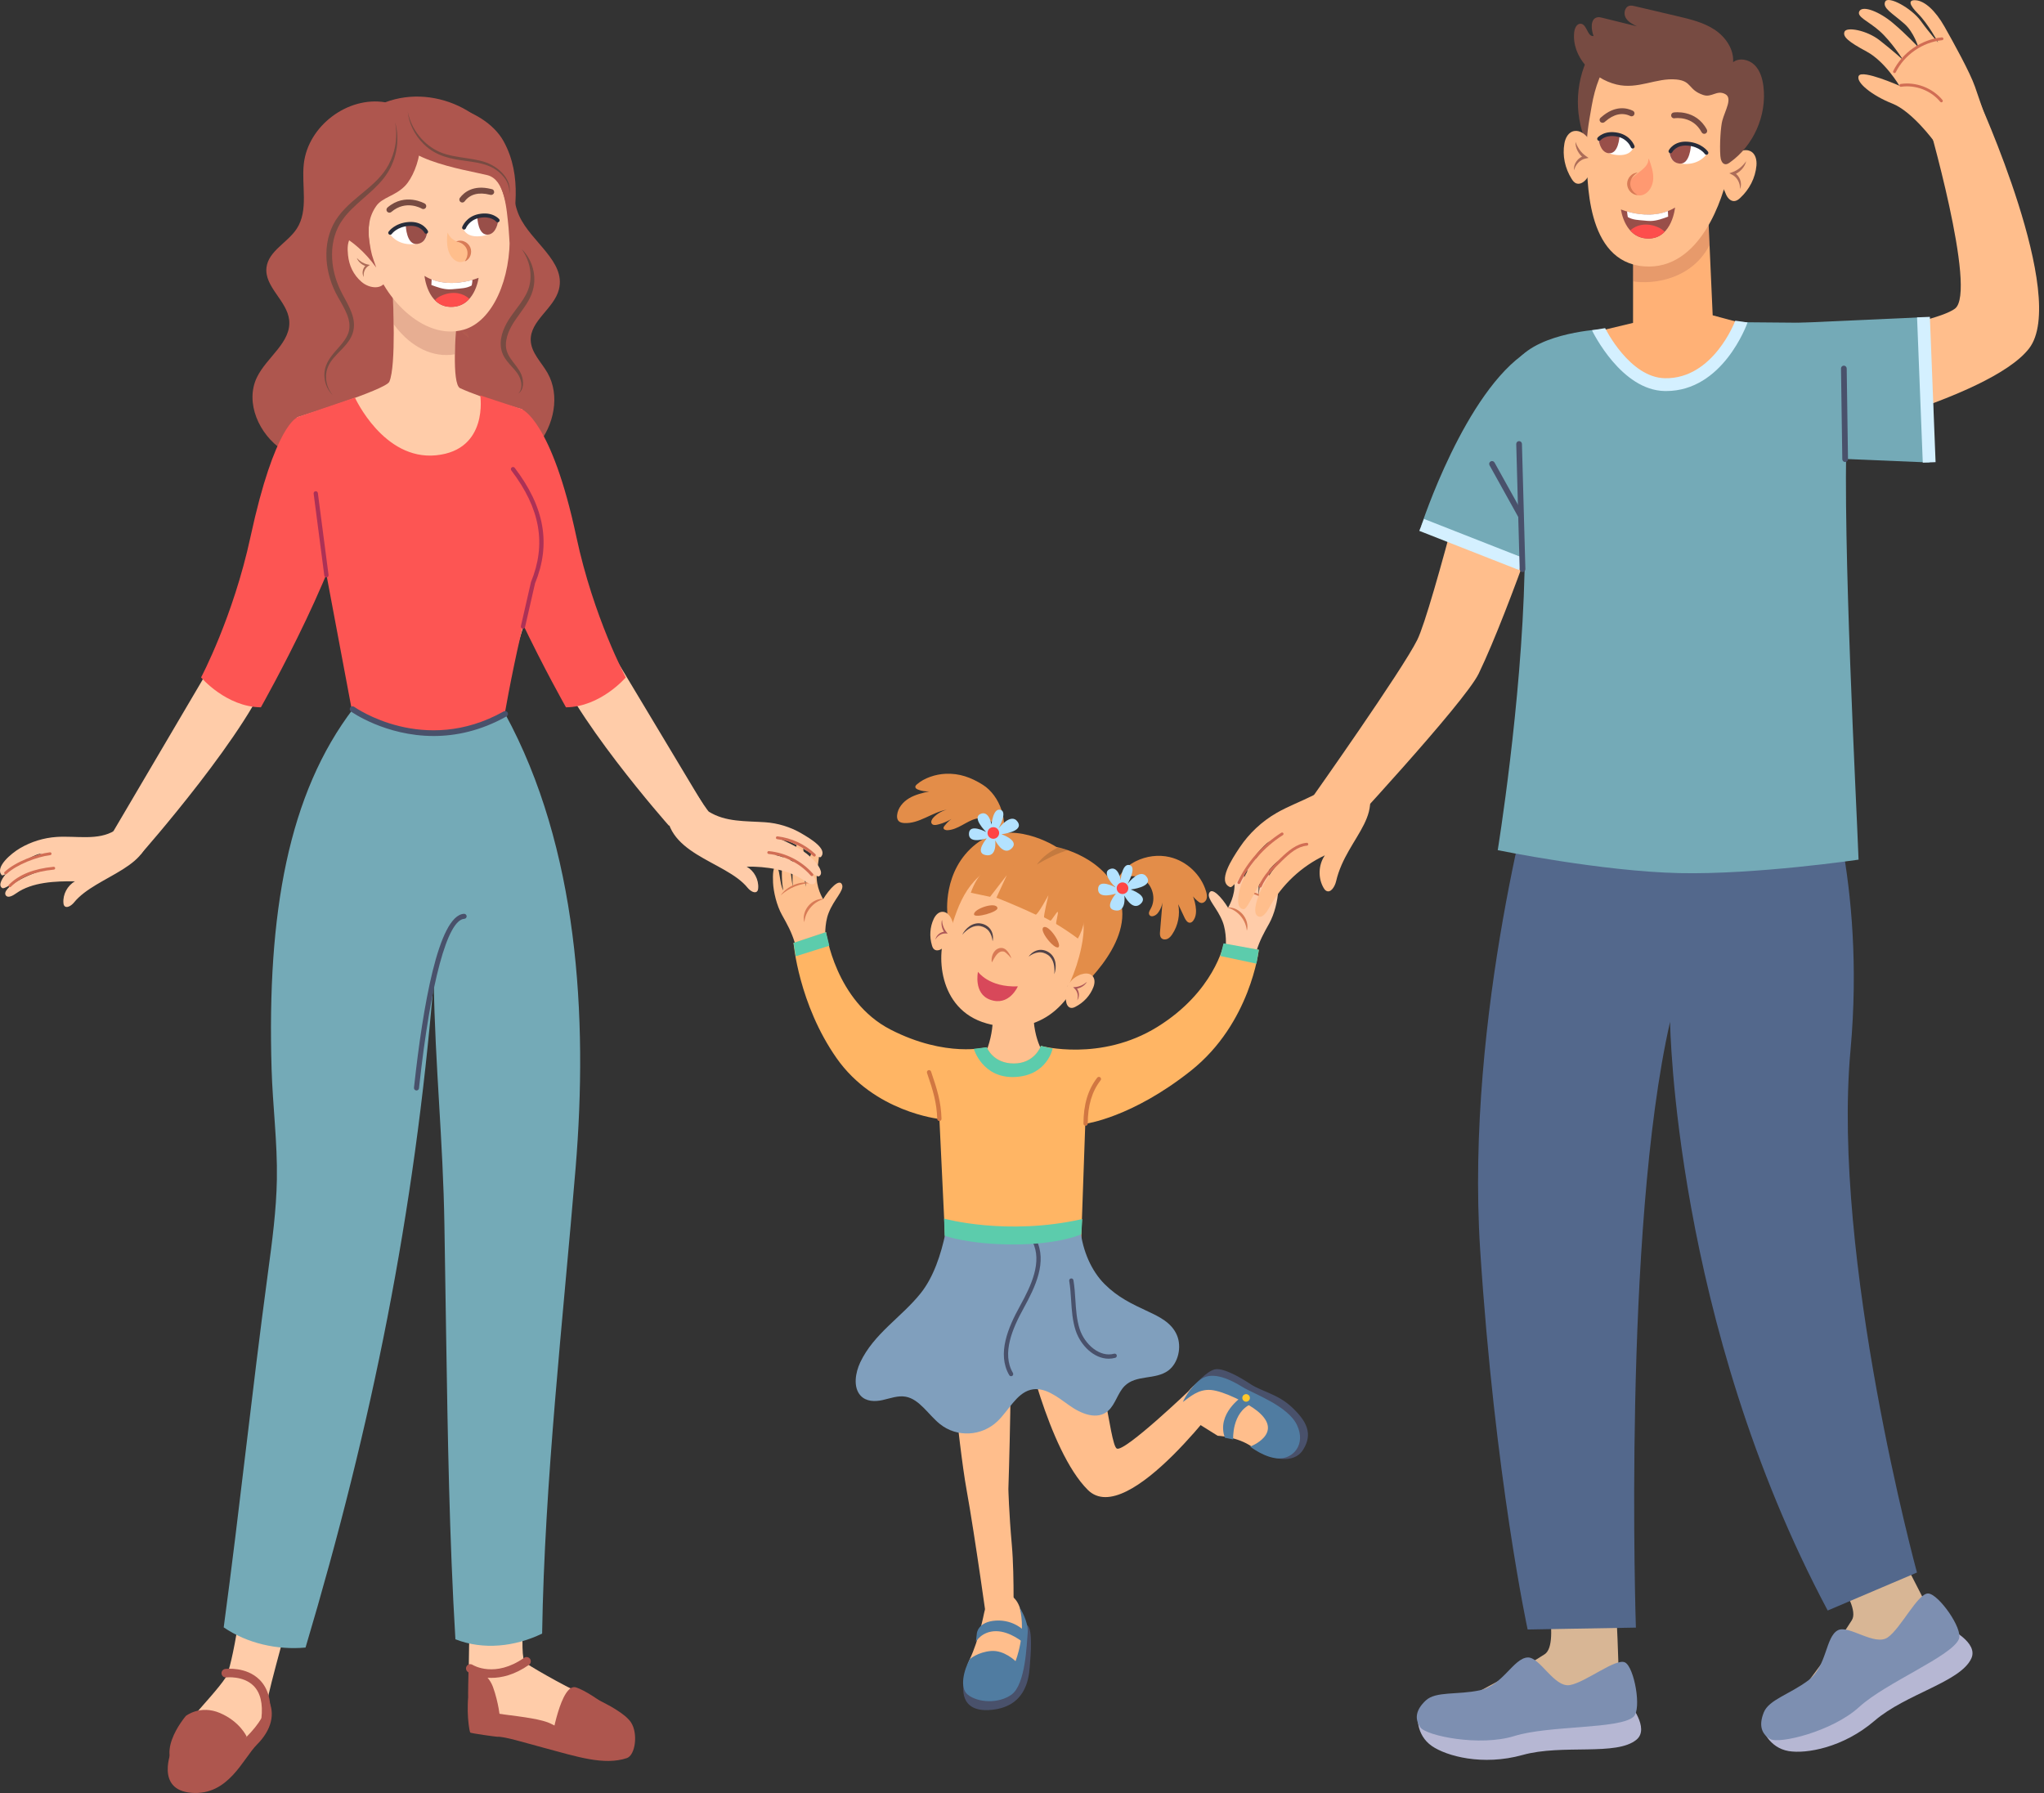 <svg width="399" height="350" viewBox="0 0 399 350" fill="none" xmlns="http://www.w3.org/2000/svg">
<rect x="0" y="0" width="399" height="350" fill="#333333" stroke="none"/>
<path d="M228.346 167.31C231.657 168.094 234.459 170.741 235.43 174.002C235.57 174.471 235.674 174.976 235.536 175.446C235.398 175.916 234.945 176.325 234.46 176.257C234.152 176.213 233.901 175.997 233.669 175.79C233.096 175.28 232.482 174.693 232.415 173.929C232.902 174.852 233.234 175.855 233.394 176.886C233.544 177.844 233.521 178.902 232.948 179.685C232.801 179.885 232.606 180.07 232.361 180.111C231.84 180.199 231.465 179.637 231.24 179.159C230.823 178.275 230.407 177.391 229.991 176.507C230.397 178.506 229.973 180.66 228.84 182.356C228.596 182.721 228.308 183.077 227.912 183.266C227.516 183.455 226.99 183.433 226.693 183.111C226.391 182.785 226.409 182.284 226.447 181.841C226.624 179.704 226.802 177.566 226.98 175.429C226.98 176.448 226.624 177.464 225.988 178.26C225.575 178.778 224.658 179.149 224.348 178.564C224.145 178.181 224.424 177.734 224.638 177.356C225.724 175.434 224.996 172.704 223.096 171.579C221.197 170.454 218.453 171.125 217.288 173C218.625 170.85 219.338 169.298 221.727 168.113C223.755 167.107 226.136 166.786 228.346 167.31Z" fill="#E38D49"/>
<path d="M191.83 153.183C189.527 151.743 187.285 150.928 184.571 151.049C182.64 151.135 180.418 151.845 178.967 153.123C178.817 153.254 178.665 153.422 178.676 153.621C178.689 153.873 178.949 154.031 179.183 154.125C179.886 154.408 180.653 154.53 181.409 154.477C180.045 154.788 178.657 155.11 177.456 155.826C176.255 156.542 175.25 157.732 175.119 159.125C175.082 159.517 175.128 159.948 175.39 160.243C175.66 160.546 176.095 160.637 176.499 160.662C179.425 160.844 181.93 158.552 184.818 158.048C183.835 158.309 182.928 158.844 182.223 159.577C181.901 159.911 181.616 160.445 181.905 160.809C182.14 161.103 182.591 161.069 182.958 160.985C184.276 160.683 185.527 160.092 186.598 159.267C185.732 159.766 184.966 160.436 184.356 161.228C184.268 161.343 184.179 161.471 184.181 161.616C184.186 161.947 184.617 162.074 184.948 162.061C185.955 162.018 186.899 161.573 187.784 161.09C188.669 160.606 189.543 160.07 190.519 159.817C191.496 159.565 192.62 159.641 193.392 160.289C194.142 160.918 195.966 163.571 195.308 164.345C197.11 160.525 195.173 155.274 191.83 153.183Z" fill="#E38D49"/>
<path d="M161.12 183.096C161.12 183.096 160.897 180.421 161.737 178.251C162.794 175.521 164.82 173.847 164.379 172.702C163.872 171.384 161.913 173.495 160.68 175.521C160.68 175.521 159.183 173.143 159.447 170.5C159.711 167.858 160.239 166.713 159.447 165.92C158.654 165.127 157.685 168.034 157.421 170.148C157.156 172.262 157.333 173.143 157.333 173.143C157.333 173.143 156.892 171.469 156.892 169.59C156.892 167.82 157.157 165.128 156.188 164.599C155.219 164.071 154.954 167.564 154.778 169.59C154.602 171.616 154.778 173.349 154.778 173.349C154.778 173.349 154.403 170.97 154.309 169.649C154.191 168.005 154.485 166.742 153.956 166.126C153.428 165.51 152.802 166.975 152.664 169.18C152.488 171.998 152.917 173.898 152.899 173.818C152.157 172.569 152.224 169.091 151.49 169.121C150.916 169.144 150.826 170.706 150.903 172.291C150.991 174.112 151.607 176.754 152.664 178.633C153.709 180.49 154.514 181.951 155.131 183.977C155.747 186.002 161.561 183.36 161.561 183.36L161.12 183.096Z" fill="#FEC08F"/>
<path d="M160.831 175.491C159.761 175.779 158.881 176.371 158.217 177.162C157.552 177.951 157.117 178.917 157.013 180.02C156.848 179.487 156.864 178.893 157.013 178.34C157.159 177.783 157.445 177.265 157.813 176.822C158.189 176.384 158.651 176.015 159.175 175.777C159.694 175.535 160.276 175.419 160.831 175.491Z" fill="#D87B56"/>
<path d="M158.457 172.361C157.326 172.404 156.236 172.615 155.213 173.025C154.187 173.428 153.249 174.022 152.396 174.765C153.044 173.83 154.017 173.123 155.083 172.697C156.152 172.277 157.344 172.125 158.457 172.361Z" fill="#D87B56"/>
<path d="M239.281 184.764C239.281 184.764 239.504 182.09 238.665 179.92C237.607 177.19 235.582 175.516 236.022 174.371C236.529 173.053 238.488 175.163 239.722 177.189C239.722 177.189 241.219 174.811 240.955 172.169C240.69 169.526 240.162 168.381 240.955 167.589C241.747 166.796 242.716 169.703 242.98 171.817C243.245 173.931 243.068 174.811 243.068 174.811C243.068 174.811 243.509 173.138 243.509 171.258C243.509 169.488 243.244 166.796 244.213 166.267C245.182 165.739 245.446 169.233 245.623 171.258C245.799 173.284 245.623 175.016 245.623 175.016C245.623 175.016 245.998 172.638 246.092 171.317C246.21 169.673 245.916 168.411 246.445 167.794C246.973 167.178 247.599 168.643 247.737 170.848C247.913 173.667 247.484 175.566 247.502 175.487C248.244 174.237 248.177 170.759 248.911 170.789C249.485 170.812 249.575 172.374 249.498 173.96C249.41 175.78 248.794 178.422 247.737 180.301C246.692 182.158 245.887 183.619 245.27 185.645C244.654 187.671 238.841 185.028 238.841 185.028L239.281 184.764Z" fill="#FFCCA9"/>
<path d="M239.571 177.16C240.125 177.087 240.708 177.204 241.227 177.445C241.751 177.683 242.213 178.052 242.588 178.489C242.957 178.933 243.242 179.451 243.388 180.008C243.538 180.56 243.554 181.154 243.389 181.688C243.285 180.584 242.85 179.619 242.185 178.829C241.52 178.04 240.641 177.448 239.571 177.16Z" fill="#D87B56"/>
<path d="M241.944 174.029C243.058 173.793 244.249 173.945 245.318 174.366C246.385 174.792 247.357 175.498 248.006 176.434C247.152 175.69 246.214 175.097 245.189 174.693C244.166 174.283 243.075 174.072 241.944 174.029Z" fill="#D87B56"/>
<path d="M33.508 341.628C33.508 341.628 30.172 349.413 37.401 349.969C44.63 350.525 47.41 343.297 50.191 340.516C52.971 337.736 53.845 334.466 52.296 331.652C50.746 328.838 43.517 331.062 43.517 331.062L33.508 341.628Z" fill="#AE564E"/>
<path d="M87.416 90.521C81.978 89.841 76.484 90.743 71.011 91.022C65.537 91.3 59.743 90.858 55.163 87.848C50.584 84.838 47.77 78.588 50.155 73.654C52.065 69.705 56.923 66.819 56.445 62.458C56.031 58.686 51.558 55.97 52.023 52.203C52.422 48.97 56.152 47.371 57.929 44.641C60.28 41.028 58.828 36.255 59.306 31.971C60.13 24.586 67.874 18.739 75.203 19.969C85.285 16.166 97.435 22.47 99.58 33.03C100.199 36.079 100.071 39.327 101.364 42.157C103.699 47.267 110.466 51.023 109.11 56.475C108.174 60.238 103.45 62.593 103.603 66.468C103.699 68.879 105.697 70.712 106.887 72.811C109.382 77.212 108.131 83.045 104.903 86.939C101.674 90.835 92.436 91.148 87.416 90.521Z" fill="#AE564E"/>
<path d="M347.695 67.479C349.363 67.479 377.168 63.587 381.616 60.25C386.065 56.914 376.054 22.671 376.054 22.671L386.065 19.1C386.065 19.1 403.859 58.026 396.074 68.035C388.289 78.045 351.588 86.386 351.588 86.386L347.695 67.479Z" fill="#FFBE8C"/>
<path d="M310.129 10.941C307.328 16.408 307.301 23.211 310.058 28.7C310.291 29.165 310.561 29.641 310.999 29.921C311.438 30.202 312.091 30.214 312.423 29.813C312.634 29.558 312.671 29.206 312.697 28.876C312.918 26.108 312.993 23.306 313.679 20.616C314.411 17.747 315.839 15.059 317.807 12.846L310.129 10.941Z" fill="#774B42"/>
<path d="M353.918 301.785C353.918 301.785 363.515 312.94 361.504 316.245C359.494 319.549 352.838 328.566 349.855 332.326C346.873 336.086 344.863 339.39 346.775 339.677C348.688 339.964 359.904 333.533 363.113 330.258C366.323 326.983 378.738 320.581 378.317 318.415C377.896 316.248 368.27 298.343 368.27 298.343L353.918 301.785Z" fill="#D8B695"/>
<path d="M344.096 337.511C344.096 337.511 345.29 341.173 349.164 341.821C352.562 342.389 359.779 341.176 365.932 335.895C372.084 330.614 382.684 328.357 384.813 323.738C386.256 320.609 380.466 317.864 380.466 317.864C380.466 317.864 350.14 338.553 344.096 337.511Z" fill="#B6B7D3"/>
<path d="M358.745 318.243C356.32 319.553 356.654 325.246 353.042 327.98C349.429 330.715 345.301 331.77 344.301 334.268C343.302 336.765 343.817 338.445 345.545 339.469C347.273 340.493 357.675 338.006 362.918 333.216C368.161 328.426 380.953 323.333 382.382 319.961C383.242 317.93 378.403 311.147 376.397 311.057C374.39 310.966 371.063 317.853 368.499 319.63C365.935 321.406 360.866 317.097 358.745 318.243Z" fill="#7D8FB1"/>
<path d="M300.799 306.595C300.799 306.595 304.762 320.766 301.54 322.907C298.319 325.048 288.468 330.393 284.173 332.534C279.878 334.675 276.656 336.816 278.267 337.886C279.878 338.956 292.763 337.886 297.057 336.28C301.353 334.675 315.311 334.139 315.847 331.998C316.384 329.857 315.256 309.561 315.256 309.561L300.799 306.595Z" fill="#D8B695"/>
<path d="M300.058 149.409C300.058 149.409 285.97 197.974 288.936 243.943C291.81 288.491 298.204 318.088 298.204 318.088L319.335 317.717C319.335 317.717 316.74 240.236 326.008 199.457C326.008 199.457 326.749 258.031 356.778 314.381L374.202 306.966C374.202 306.966 357.52 245.797 361.227 205.018C364.252 171.739 355.666 149.41 355.666 149.41L300.058 149.409Z" fill="#53688C"/>
<path d="M44.394 124.451L21.598 163.175L27.436 166.789C27.436 166.789 49.396 141.962 53.148 129.871C56.901 117.781 44.394 124.451 44.394 124.451Z" fill="#FFCCA9"/>
<path d="M289.768 78.094C289.768 78.094 279.582 119 276.658 124.907C273.734 130.814 256.188 155.622 256.188 155.622L261.062 163.892C261.062 163.892 285.899 137.205 288.657 131.478C294.814 118.688 304.227 90.328 304.227 90.328L289.768 78.094Z" fill="#FFBE8C"/>
<path d="M332.959 31.056L334.325 61.55L346.976 64.956C346.976 64.956 335.202 81.391 324.652 84.769C314.102 88.147 311.828 64.699 311.828 64.699L318.779 63.031L318.794 44.951L332.959 31.056Z" fill="#FFB176"/>
<g opacity="0.24">
<path d="M333.699 47.88L332.959 34.393L318.792 48.204L318.786 54.923C322.609 55.54 330.164 54.63 333.699 47.88Z" fill="#994F49"/>
</g>
<path d="M336.563 32.792C337.003 31.675 337.812 30.687 338.868 29.974C339.626 29.462 340.661 29.088 341.565 29.455C342.706 29.919 342.964 31.249 342.867 32.328C342.653 34.71 341.506 36.98 339.663 38.668C339.353 38.952 338.986 39.235 338.53 39.253C337.755 39.285 337.19 38.565 336.913 37.914C336.636 37.262 336.405 36.508 335.72 36.154L336.563 32.792Z" fill="#FFBE8C"/>
<path d="M340.863 31.459C340.729 32.061 340.407 32.625 339.975 33.087C339.545 33.553 338.996 33.915 338.393 34.139L338.429 33.617C339.013 33.931 339.455 34.461 339.677 35.058C339.903 35.651 339.92 36.327 339.672 36.881C339.684 36.279 339.535 35.723 339.272 35.243C339.005 34.767 338.625 34.362 338.161 34.124L337.576 33.823L338.197 33.601C338.727 33.412 339.219 33.119 339.667 32.76C340.114 32.396 340.509 31.961 340.863 31.459Z" fill="#AD6C58"/>
<path d="M326.667 7.044C339.069 8.426 340.09 20.88 339.267 25.055C338.758 27.639 338.146 29.459 337.287 33.897C336.469 38.131 332.058 52.891 320.888 51.993C309.465 51.075 309.842 34.825 309.743 29.944C309.672 26.453 310.024 24.551 310.716 20.63C311.967 13.54 315.586 5.809 326.667 7.044Z" fill="#FFBE8C"/>
<path d="M311.344 30.095C311.211 28.902 310.69 27.737 309.856 26.772C309.258 26.08 308.357 25.448 307.389 25.567C306.166 25.716 305.57 26.932 305.381 27.999C304.965 30.354 305.478 32.844 306.816 34.956C307.041 35.311 307.322 35.68 307.757 35.817C308.497 36.05 309.23 35.504 309.668 34.947C310.106 34.39 310.526 33.723 311.279 33.56L311.344 30.095Z" fill="#FFBE8C"/>
<path d="M307.542 27.685C307.752 28.261 308.02 28.784 308.356 29.252C308.695 29.716 309.094 30.128 309.556 30.448L310.097 30.825L309.453 30.962C308.943 31.071 308.471 31.363 308.088 31.752C307.709 32.147 307.42 32.645 307.273 33.228C307.179 32.628 307.372 31.981 307.746 31.468C308.115 30.949 308.681 30.554 309.327 30.403L309.225 30.917C308.701 30.542 308.266 30.05 307.973 29.487C307.678 28.929 307.514 28.3 307.542 27.685Z" fill="#AD6C58"/>
<path d="M321.767 30.966C321.977 33.308 317.717 34.119 317.898 36.464C317.997 37.747 319.645 38.493 320.832 37.996C322.019 37.498 322.668 36.151 322.719 34.864C322.77 33.578 322.336 32.328 321.909 31.115L321.767 30.966Z" fill="#FF9971"/>
<path d="M329.944 28.116C328.389 27.791 326.943 29.087 326.505 30.613L329.944 28.116Z" fill="white"/>
<path d="M326.344 22.882C326.469 23.035 326.67 23.119 326.88 23.085C327.023 23.062 330.43 22.559 332.174 25.826C332.322 26.106 332.669 26.21 332.948 26.062C333.227 25.913 333.333 25.566 333.184 25.287C331.048 21.283 326.737 21.948 326.694 21.955C326.382 22.007 326.171 22.301 326.223 22.613C326.24 22.716 326.283 22.807 326.344 22.882Z" fill="#774B42"/>
<path d="M318.795 22.62C318.885 22.565 318.96 22.485 319.009 22.383C319.147 22.099 319.029 21.756 318.744 21.618C317.6 21.063 315.277 20.49 312.569 22.878L312.498 22.94C312.233 23.113 312.172 23.457 312.345 23.722C312.517 23.987 312.894 24.041 313.152 23.879C313.179 23.861 313.24 23.813 313.327 23.737C314.989 22.268 316.689 21.894 318.244 22.648C318.427 22.737 318.634 22.72 318.795 22.62Z" fill="#774B42"/>
<path d="M325.967 29.959C325.967 29.959 325.78 31.86 328.777 32C331.775 32.141 333.06 30.193 333.06 30.193C333.06 30.193 331.897 28.306 329.468 28.241C327.038 28.176 325.967 29.959 325.967 29.959Z" fill="white"/>
<path d="M318.706 29.062C318.706 29.062 318.121 30.655 315.155 30.196C312.262 29.749 312.067 27.349 312.067 27.349C312.067 27.349 313.411 25.923 315.774 26.492C318.137 27.062 318.706 29.062 318.706 29.062Z" fill="white"/>
<path d="M325.919 29.755C325.919 29.755 325.984 31.689 327.813 31.93C329.903 32.207 330.08 28.38 330.08 28.38C330.08 28.38 327.745 27.72 325.919 29.755Z" fill="#994F49"/>
<path d="M312.065 27.278C312.065 27.278 312.331 29.623 313.9 29.895C315.977 30.255 316.134 26.597 316.134 26.597C316.134 26.597 313.829 25.586 312.065 27.278Z" fill="#994F49"/>
<path d="M326.039 29.905C326.193 29.925 326.351 29.849 326.427 29.703C326.46 29.642 327.228 28.249 329.427 28.427C331.773 28.616 332.747 29.988 332.787 30.047C332.907 30.22 333.144 30.264 333.317 30.146C333.491 30.027 333.536 29.792 333.419 29.618C333.371 29.547 332.213 27.888 329.489 27.666C326.763 27.445 325.79 29.274 325.75 29.352C325.654 29.54 325.728 29.77 325.915 29.866C325.955 29.887 325.997 29.899 326.039 29.905Z" fill="#272C3A"/>
<path d="M318.652 28.99C318.712 28.998 318.773 28.992 318.833 28.97C319.03 28.898 319.133 28.68 319.061 28.483C319.032 28.4 318.305 26.459 315.917 25.934C313.198 25.337 311.925 26.795 311.872 26.858C311.736 27.019 311.756 27.259 311.917 27.395C312.079 27.532 312.319 27.512 312.455 27.35C312.495 27.305 313.503 26.187 315.753 26.679C317.718 27.111 318.32 28.677 318.344 28.743C318.394 28.881 318.516 28.972 318.652 28.99Z" fill="#272C3A"/>
<path d="M324.896 75.821C336.156 74.43 339.076 62.892 339.076 62.892L355.202 63.031C355.202 63.031 360.763 75.821 360.485 83.606C359.685 106.017 362.329 155.205 362.801 167.809C362.801 167.809 342.765 170.762 327.808 170.434C312.644 170.102 292.364 165.955 292.364 165.955C292.364 165.955 297.012 137.494 297.603 111.548C298.003 93.973 291.685 75.894 296.257 70.26C300.677 64.813 312.604 64.286 312.604 64.286C312.604 64.286 320.935 76.31 324.896 75.821Z" fill="#74AAB7"/>
<path d="M97.705 144.098L69.837 144.743C69.045 120.158 57.954 81.474 57.954 81.474C57.954 81.474 75.309 76.094 76 74.518C77.382 71.366 76.684 57.867 76.684 57.867L89.058 63.809C89.058 63.809 88.094 74.991 89.822 75.779C94.416 77.875 101.916 79.878 101.916 79.878C104.217 87.868 108 95.413 109.469 103.565C109.677 104.722 109.877 105.908 109.636 107.06C109.328 108.534 108.335 109.797 107.462 111.068C101.634 119.556 98.698 134.123 97.705 144.098Z" fill="#FFCCA9"/>
<g opacity="0.49">
<mask id="mask0_956_2372" style="mask-type:luminance" maskUnits="userSpaceOnUse" x="78" y="62" width="14" height="10">
<path d="M91.724 71.627C91.724 71.627 84.12 72.847 78.937 67.714L78.523 62.274L91.498 65.928L91.724 71.627Z" fill="white"/>
</mask>
<g mask="url(#mask0_956_2372)">
<path d="M81.715 73.233L79.543 71.486L79.87 73.529L81.715 73.233Z" fill="#C77D4F"/>
</g>
<mask id="mask1_956_2372" style="mask-type:luminance" maskUnits="userSpaceOnUse" x="78" y="62" width="14" height="10">
<path d="M91.724 71.627C91.724 71.627 84.12 72.847 78.937 67.714L78.523 62.274L91.498 65.928L91.724 71.627Z" fill="white"/>
</mask>
<g mask="url(#mask1_956_2372)">
<path d="M85.554 61.146L91.497 65.924L90.6 60.336L85.554 61.146Z" fill="#DE8B58"/>
</g>
</g>
<g opacity="0.24">
<path d="M88 69.27C88.211 69.252 88.57 69.197 88.779 69.162C88.884 67.242 89.023 63.914 89.023 63.914L76.634 57.84C76.634 57.84 76.792 60.279 76.874 63.32C79.574 67.025 83.53 69.652 88 69.27Z" fill="#994F49"/>
</g>
<path d="M14.449 176.168C13.951 176.783 12.957 177.433 12.523 176.772C12.424 176.621 12.396 176.435 12.382 176.256C12.249 174.58 13.164 172.864 14.631 172.04C10.85 171.985 6.261 172.177 3.178 174.366C2.564 174.803 1.579 175.393 1.135 174.784C0.18 173.471 5.263 170.474 9.172 169.759C5.797 169.439 1.219 173.796 0.451 173.357C-0.553 172.784 0.651 171.111 1.44 170.265C3.261 168.313 5.351 167.916 8.178 166.583C5.234 166.99 0.848 171.409 0.328 170.822C-1.031 169.286 2.164 166.594 3.934 165.559C6.087 164.3 8.534 163.548 11.022 163.378C14.887 163.114 19.122 164.158 22.414 162.117C22.798 161.879 23.252 161.591 23.666 161.77C24.008 161.919 28.593 160.76 28.684 161.121C30.766 169.295 18.794 170.796 14.449 176.168Z" fill="#FFCCA9"/>
<path d="M115.991 121.581L137.254 157.018L130.583 161.187C130.583 161.187 110.988 139.091 107.236 127.001C103.484 114.91 115.991 121.581 115.991 121.581Z" fill="#FFCCA9"/>
<path d="M145.936 173.297C146.434 173.912 147.429 174.563 147.862 173.901C147.961 173.751 147.988 173.565 148.003 173.385C148.135 171.709 147.22 169.994 145.754 169.17C149.535 169.115 153.963 169.744 157.046 171.933C157.66 172.369 158.645 172.959 159.088 172.35C160.044 171.037 154.64 167.484 151.213 166.888C154.588 166.568 159.119 171.487 159.887 171.048C160.891 170.474 159.687 168.802 158.898 167.956C157.077 166.004 155.034 165.045 152.207 163.712C155.151 164.119 159.731 167.865 160.251 167.277C161.61 165.741 158.221 163.723 156.451 162.688C154.297 161.429 151.851 160.676 149.362 160.507C145.497 160.243 141.667 160.49 138.375 158.449C137.991 158.21 132.397 149.551 132.397 149.551C132.397 149.551 130.214 156.41 130.173 156.78C129.06 166.789 141.591 167.925 145.936 173.297Z" fill="#FFCCA9"/>
<path d="M71.564 46.732C71.477 45.465 69.475 45.211 68.625 46.154C67.774 47.098 67.801 48.52 67.932 49.784C68.145 51.86 68.981 53.629 70.552 55.003C72.123 56.376 74.74 56.615 75.389 54.631L71.564 46.732Z" fill="#FFCCA9"/>
<path d="M83.066 29.58C93.418 27.721 99.021 33.571 99.478 45.27C99.84 54.493 96.122 62.724 90.589 64.337C82.601 66.666 74.198 57.705 72.419 49.409C70.026 38.251 77.678 30.549 83.066 29.58Z" fill="#FFCCA9"/>
<path d="M82.918 40.734C82.745 40.832 82.526 40.837 82.343 40.73C82.216 40.656 79.207 38.95 76.39 41.378C76.149 41.586 75.786 41.559 75.579 41.318C75.371 41.078 75.398 40.715 75.639 40.507C79.092 37.531 82.888 39.716 82.926 39.739C83.199 39.9 83.29 40.253 83.129 40.527C83.076 40.616 83.002 40.686 82.918 40.734Z" fill="#774B42"/>
<path d="M90.198 39.53C90.093 39.522 89.989 39.485 89.898 39.417C89.643 39.227 89.591 38.866 89.782 38.612C90.547 37.59 92.357 36.007 95.873 36.892L95.966 36.914C96.282 36.946 96.495 37.225 96.462 37.541C96.431 37.857 96.119 38.08 95.815 38.053C95.782 38.05 95.706 38.035 95.592 38.007C93.433 37.462 91.742 37.911 90.702 39.301C90.58 39.465 90.387 39.545 90.198 39.53Z" fill="#774B42"/>
<path d="M73.44 52.228C72.584 49.785 72.511 49.724 72.114 47.204C71.715 44.673 71.974 42.316 73.444 40.218C74.645 38.503 77.056 38.315 79.028 36.326C81.831 33.498 84.485 23.631 77.952 23.331C74.582 23.177 70.622 24.66 68.224 27.276C65.826 29.893 64.952 34.272 65.783 37.722C66.421 40.373 65.687 43.869 67.032 46.24C68.481 46.946 71.186 49.051 73.44 52.228Z" fill="#AE564E"/>
<path d="M99.492 47.566C100.416 42.135 102.11 34.462 98.3 27.564C94.483 20.653 81.208 17.37 78.093 24.125C74.978 30.877 91.15 33.175 95.139 34.192C98.564 35.065 98.879 40.646 99.272 44.434L99.492 47.566Z" fill="#AE564E"/>
<path d="M79.6 21.809C80.289 25.301 82.705 28.282 85.806 29.659C88.903 31.027 93.317 30.686 95.996 32.21C98.158 33.376 99.992 35.592 99.387 37.951C99.553 36.78 99.168 35.612 98.46 34.713C94.601 29.692 87.773 33.172 82.659 28.078C80.862 26.269 79.817 24.048 79.6 21.809Z" fill="#774B42"/>
<path d="M69.647 50.355C69.946 50.677 70.268 50.947 70.62 51.163C70.972 51.374 71.35 51.535 71.743 51.619L72.205 51.716L71.818 51.986C71.512 52.199 71.281 52.523 71.138 52.886C70.997 53.252 70.945 53.66 71.011 54.086C70.782 53.716 70.73 53.235 70.833 52.793C70.933 52.349 71.196 51.931 71.58 51.651L71.656 52.019C71.206 51.917 70.782 51.713 70.433 51.424C70.083 51.138 69.8 50.768 69.647 50.355Z" fill="#AD6C58"/>
<path d="M87.361 45.418C87.361 45.418 86.831 48.437 88.13 50.131C89.429 51.826 90.878 51.06 91.311 50.421C91.744 49.782 91.741 48.325 90.368 47.686C88.685 46.904 88.126 46.868 87.361 45.418Z" fill="#FFBE8C"/>
<path d="M260.815 172.025C260.577 173.054 259.763 174.417 258.855 173.876C258.649 173.753 258.507 173.546 258.385 173.339C257.246 171.403 257.343 168.81 258.622 166.964C254.05 169.106 250.189 172.734 247.766 177.163C247.283 178.046 246.446 179.33 245.557 178.857C243.644 177.839 247.311 170.102 250.734 167.413C246.495 169.001 243.928 177.554 242.75 177.476C241.21 177.374 241.678 174.662 242.131 173.186C243.177 169.778 245.307 167.399 247.923 164.148C244.626 166.356 241.077 173.563 240.11 173.161C237.581 172.111 240.471 167.707 241.991 165.431C243.841 162.661 246.339 160.327 249.227 158.67C253.714 156.095 259.408 154.874 262.168 150.5C262.49 149.989 262.867 149.379 263.469 149.353C263.966 149.331 264.37 149.73 264.692 150.11C271.968 158.709 262.894 163.037 260.815 172.025Z" fill="#FFBE8C"/>
<path d="M193.592 195.971C193.592 195.971 194.568 200.153 192.454 205.437C192.454 205.437 192.8 209.182 197.556 209.182C202.312 209.182 203.993 205.993 203.993 205.993C203.993 205.993 201.255 202.84 201.784 195.706L193.592 195.971Z" fill="#FEC08F"/>
<path d="M192.623 204.426C192.623 204.426 193.945 207.596 197.908 207.596C201.871 207.596 203.193 204.161 203.193 204.161C203.193 204.161 214.819 207.332 225.916 200.462C237.014 193.592 238.863 184.345 238.863 184.345L245.733 185.402C245.733 185.402 244.125 199.738 232.499 208.986C220.873 218.233 211.852 219.369 211.852 219.369L211.018 243.133C211.018 243.133 200.908 246.077 197.677 246.052C194.289 246.025 184.544 242.925 184.544 242.925L183.376 218.43C183.376 218.43 170.693 217.109 163.295 206.54C155.897 195.971 154.901 184.06 154.901 184.06L161.243 181.946C161.243 181.946 163.03 195.443 173.864 200.992C184.697 206.539 192.623 204.426 192.623 204.426Z" fill="#FFB564"/>
<path d="M192.624 204.426C192.624 204.426 193.768 207.597 197.908 207.597C202.048 207.597 203.193 204.162 203.193 204.162L205.483 204.69C205.483 204.69 204.426 209.975 198.084 210.239C191.743 210.503 190.091 204.742 190.091 204.742L192.624 204.426Z" fill="#5CCCAC"/>
<path d="M238.841 184.147L245.733 185.402L245.27 188.111L238.224 186.614L238.841 184.147Z" fill="#5CCCAC"/>
<path d="M154.901 184.059L161.243 181.945L161.886 184.609L155.335 186.669L154.901 184.059Z" fill="#5CCCAC"/>
<path d="M184.941 178.455C184.941 178.455 183.893 169.965 190.51 164.753C197.219 159.468 206.203 165.325 206.203 165.325C206.203 165.325 216.373 167.19 218.761 175.961C221.15 184.733 209.717 194.026 209.717 194.026L184.941 178.455Z" fill="#E38D49"/>
<path d="M216.781 169.604C214.698 170.269 217.714 173.194 217.714 173.194C217.714 173.194 214.371 171.391 214.354 173.578C214.339 175.652 217.839 174.431 217.839 174.431C217.839 174.431 215.432 177.202 217.538 177.688C219.952 178.245 219.485 174.817 219.485 174.817C219.485 174.817 221 177.938 222.646 176.45C224.386 174.877 220.707 173.634 220.707 173.634C220.707 173.634 225.158 173.151 223.878 171.228C222.577 169.276 220.118 172.521 220.118 172.521C220.118 172.521 221.991 169.276 220.515 168.869C219.038 168.461 218.768 171.754 218.768 171.754C218.768 171.754 218.322 169.113 216.781 169.604Z" fill="#B3E2FF"/>
<path d="M217.988 173.304C218.033 172.679 218.576 172.208 219.201 172.253C219.826 172.299 220.296 172.842 220.251 173.467C220.206 174.092 219.663 174.562 219.038 174.517C218.413 174.472 217.943 173.929 217.988 173.304Z" fill="#FF4545"/>
<path d="M205.846 169.931C194.795 164.665 189.99 170.803 188.625 173.325C187.55 175.312 186.338 178.688 184.773 181.763C182.762 185.715 182.889 197.059 192.596 199.777C201.063 202.148 207.324 198.073 210.595 190.895C213.233 185.109 216.598 175.053 205.846 169.931Z" fill="#FEC08F"/>
<path d="M197.428 187.092C197.106 186.693 196.757 186.331 196.385 186.016C196.293 185.939 196.196 185.864 196.107 185.812C196.029 185.772 195.917 185.74 195.823 185.729C195.629 185.708 195.448 185.722 195.278 185.795C194.933 185.922 194.634 186.228 194.368 186.598C194.095 186.969 193.885 187.413 193.606 187.875C193.51 187.344 193.573 186.798 193.789 186.281C194.004 185.775 194.423 185.26 195.063 185.088C195.375 185.011 195.723 185.025 196.008 185.164C196.157 185.227 196.272 185.314 196.4 185.419C196.513 185.52 196.599 185.621 196.684 185.725C197.011 186.141 197.275 186.597 197.428 187.092Z" fill="#D87B56"/>
<path d="M190.138 178.507C189.974 177.429 194.468 175.895 194.706 177.25C194.845 178.044 190.261 179.305 190.138 178.507Z" fill="#D17742"/>
<path d="M203.707 181.008C202.728 181.597 205.786 185.361 206.589 184.911C207.391 184.46 204.739 180.388 203.707 181.008Z" fill="#D17742"/>
<path d="M194.625 168.123C192.856 169.053 190.796 170.579 189.51 174.269L193.274 175.062L196.533 170.84L194.506 175.236C194.506 175.236 198.118 176.619 202.16 178.535C202.52 178.706 204.657 174.753 204.657 174.753C204.657 174.753 203.627 178.977 203.83 179.079C204.233 179.28 204.636 179.493 205.037 179.715C205.232 179.823 206.283 177.906 206.477 178.018C206.67 178.129 206.006 180.268 206.197 180.382C207.757 181.315 209.226 182.329 210.399 183.205C210.399 183.205 213.044 179.072 210.87 174.925C208.696 170.778 199.59 165.511 194.625 168.123Z" fill="#E38D49"/>
<path d="M188.865 173.69C187.134 176.283 186.221 179.322 185.33 182.31C184.483 178.781 185.839 175.09 187.647 171.944C188.563 170.35 189.62 168.804 191.033 167.629C193.056 165.946 195.721 165.128 198.353 165.107C200.985 165.086 203.586 165.822 205.958 166.963C205.448 168.257 204.939 169.552 204.429 170.847C204.692 170.179 196.762 168.661 195.792 168.758C192.956 169.044 190.371 171.433 188.865 173.69Z" fill="#E38D49"/>
<path d="M204.372 170.666C208.248 172.137 211.128 175.943 211.491 180.073C211.636 181.721 211.411 183.381 211.068 185C210.57 187.352 209.821 189.652 208.839 191.847C211.389 190.426 213.015 187.75 213.977 184.994C215.291 181.231 215.537 176.955 213.884 173.328C212.232 169.701 209.489 167.901 205.763 167.039L204.372 170.666Z" fill="#E38D49"/>
<path d="M200.804 186.736C201.215 186.128 201.861 185.637 202.636 185.468C203.416 185.299 204.257 185.531 204.88 186.004C205.534 186.469 205.926 187.234 206.033 187.982C206.146 188.737 206.05 189.495 205.804 190.184C205.876 189.459 205.843 188.73 205.665 188.06C205.491 187.388 205.122 186.797 204.579 186.419C204.03 186.041 203.37 185.83 202.708 185.909C202.045 185.983 201.385 186.291 200.804 186.736Z" fill="#514247"/>
<path d="M193.765 183.744C193.69 183.017 193.461 182.324 193.06 181.791C192.663 181.256 192.056 180.92 191.405 180.781C190.757 180.645 190.074 180.782 189.466 181.117C188.856 181.449 188.304 181.924 187.825 182.474C188.158 181.823 188.643 181.232 189.269 180.797C189.888 180.361 190.713 180.121 191.5 180.277C192.271 180.405 193.017 180.858 193.43 181.541C193.84 182.221 193.926 183.027 193.765 183.744Z" fill="#514247"/>
<path d="M208.416 192.642C208.443 192.589 208.467 192.535 208.493 192.481C208.456 192.461 208.427 192.432 208.421 192.39C208.427 192.441 208.441 192.588 208.416 192.642Z" fill="#514247"/>
<path d="M208.419 192.389C208.419 192.39 208.42 192.391 208.42 192.392C208.418 192.371 208.417 192.364 208.419 192.389Z" fill="#514247"/>
<path d="M208.87 191.744C209.405 191.037 210.177 190.494 211.07 190.197C211.711 189.984 212.522 189.923 213.092 190.363C213.811 190.92 213.731 191.917 213.447 192.666C212.822 194.318 211.555 195.705 209.909 196.541C209.632 196.681 209.314 196.81 208.986 196.732C208.429 196.6 208.169 195.976 208.102 195.458C208.034 194.939 208.02 194.356 207.603 193.968L208.87 191.744Z" fill="#FEC08F"/>
<path d="M212.193 191.65C211.736 192.435 210.838 192.96 209.901 193.033L210.01 192.726C210.713 193.39 210.819 194.556 210.27 195.271C210.548 194.439 210.336 193.531 209.765 192.984L209.477 192.709L209.874 192.678C210.715 192.611 211.519 192.241 212.193 191.65Z" fill="#AD5858"/>
<path d="M186.114 182.01C186.256 181.135 186.115 180.202 185.714 179.35C185.425 178.739 184.909 178.111 184.197 178.003C183.298 177.867 182.632 178.614 182.286 179.336C181.522 180.929 181.394 182.804 181.928 184.571C182.017 184.869 182.144 185.187 182.427 185.371C182.907 185.683 183.537 185.439 183.959 185.13C184.381 184.821 184.812 184.43 185.38 184.463L186.114 182.01Z" fill="#FEC08F"/>
<path d="M183.887 179.541C183.925 180.437 184.212 181.274 184.745 181.928L184.997 182.237L184.598 182.219C183.809 182.184 183.005 182.658 182.596 183.433C182.734 182.542 183.651 181.814 184.616 181.863L184.469 182.154C183.875 181.426 183.635 180.414 183.887 179.541Z" fill="#AD5858"/>
<g opacity="0.14">
<path d="M206.566 165.404C205.01 166.21 203.589 167.154 202.41 168.744C204.343 167.653 206.344 166.544 208.466 165.966C207.624 165.671 206.952 165.495 206.566 165.404Z" fill="black"/>
</g>
<path d="M191.566 158.817C189.483 159.482 192.498 162.407 192.498 162.407C192.498 162.407 189.155 160.605 189.139 162.792C189.124 164.865 192.624 163.645 192.624 163.645C192.624 163.645 190.216 166.416 192.323 166.902C194.736 167.459 194.269 164.031 194.269 164.031C194.269 164.031 195.785 167.151 197.431 165.663C199.171 164.091 195.492 162.847 195.492 162.847C195.492 162.847 199.943 162.365 198.662 160.442C197.362 158.489 194.903 161.734 194.903 161.734C194.903 161.734 196.776 158.49 195.299 158.082C193.823 157.675 193.553 160.968 193.553 160.968C193.553 160.968 193.108 158.326 191.566 158.817Z" fill="#B3E2FF"/>
<path d="M192.772 162.517C192.817 161.892 193.36 161.422 193.985 161.467C194.611 161.512 195.081 162.055 195.036 162.68C194.991 163.305 194.448 163.775 193.822 163.731C193.198 163.685 192.727 163.142 192.772 162.517Z" fill="#FF4545"/>
<path d="M190.905 189.702C190.905 189.702 193.048 192.777 198.689 192.544C198.689 192.544 196.999 196.503 193.274 195.148C189.991 193.955 190.905 189.702 190.905 189.702Z" fill="#D8485A"/>
<path d="M69.282 77.607C69.282 77.607 74.866 89.915 85.144 88.874C95.421 87.832 93.75 77.19 93.75 77.19L101.916 79.878C101.916 79.878 106.84 87.832 109.125 94.084C111.408 100.335 111.045 101.907 105.957 110.556C102.031 117.229 97.705 144.098 97.705 144.098L69.837 144.743L57.954 81.474L69.282 77.607Z" fill="#FD5553"/>
<path d="M58.021 81.5C58.021 81.5 53.642 82.821 48.902 104.779C45.514 120.472 39.251 132.236 39.251 132.236C39.251 132.236 44.153 138 50.925 138.072C50.925 138.072 68.517 107.021 68.788 94.427C69.058 81.834 58.021 81.5 58.021 81.5Z" fill="#FD5553"/>
<path d="M101.882 79.901C101.882 79.901 107.652 81.987 112.506 104.779C115.85 120.481 122.157 132.235 122.157 132.235C122.157 132.235 117.255 138 110.483 138.072C110.483 138.072 92.89 107.021 92.62 94.427C92.35 81.834 101.882 79.901 101.882 79.901Z" fill="#FD5553"/>
<path d="M298.203 68.591C285.97 76.376 277.452 102.6 277.452 102.6L301.218 110.105C301.218 110.105 304.971 92.593 303.72 83.837C302.47 75.081 298.203 68.591 298.203 68.591Z" fill="#74AAB7"/>
<path d="M325.224 76.334C325.137 76.334 325.051 76.333 324.963 76.332C316.514 76.184 310.983 64.94 310.761 64.47L313.333 64.053C313.38 64.154 318.112 73.71 325.007 73.831C334.44 74.008 338.693 62.716 338.735 62.602L341.137 62.941C340.944 63.47 336.274 76.334 325.224 76.334Z" fill="#D4F0FF"/>
<path d="M277.967 101.297L277.052 103.625L296.516 111.272L297.431 108.944L277.967 101.297Z" fill="#D4F0FF"/>
<path d="M276.758 334.788C276.758 334.788 276.289 338.611 279.522 340.84C282.359 342.795 289.41 344.756 297.22 342.58C305.031 340.405 315.588 342.854 319.475 339.573C322.108 337.351 318.027 332.41 318.027 332.41C318.027 332.41 281.791 338.294 276.758 334.788Z" fill="#B6B7D3"/>
<path d="M298.194 323.547C295.443 323.705 293.333 329.003 288.901 329.948C284.47 330.893 280.284 330.1 278.32 331.938C276.355 333.777 276.11 335.516 277.241 337.176C278.372 338.836 288.847 340.993 295.627 338.877C302.406 336.761 316.151 337.571 318.874 335.122C320.514 333.648 319.007 325.453 317.228 324.521C315.449 323.588 309.516 328.416 306.441 328.938C303.365 329.46 300.601 323.408 298.194 323.547Z" fill="#7D8FB1"/>
<path d="M315.53 16.49C310.884 15.353 306.761 11.014 307.296 6.26C307.382 5.494 307.821 4.558 308.588 4.634C309.813 4.756 309.863 7.237 311.077 7.03C310.561 5.69 310.426 3.61 311.843 3.374C312.168 3.32 312.498 3.4 312.818 3.479C315.059 4.033 317.3 4.587 319.541 5.141C318.696 4.732 317.799 4.277 317.342 3.457C316.885 2.637 317.153 1.358 318.064 1.132C318.417 1.045 318.788 1.128 319.141 1.211C321.933 1.868 324.725 2.524 327.517 3.18C330.005 3.766 332.551 4.375 334.684 5.782C336.818 7.19 338.489 9.583 338.312 12.133C339.539 11.21 341.407 11.611 342.499 12.69C343.591 13.768 344.044 15.338 344.232 16.861C344.93 22.508 342.305 28.444 337.658 31.727C337.416 31.898 337.148 32.069 336.852 32.062C336.149 32.048 335.876 31.151 335.824 30.45C335.654 28.181 335.897 24.671 336.203 23.549C336.759 21.51 338.266 19.146 336.759 18.359C335.116 17.501 334.164 19.1 332.495 18.544C329.475 17.538 330.335 15.806 327.205 15.514C323.285 15.149 319.755 17.525 315.53 16.49Z" fill="#774B42"/>
<path d="M297.206 111.667C296.906 111.667 296.658 111.429 296.651 111.127L295.979 86.68C295.971 86.373 296.213 86.117 296.52 86.109C296.827 86.1 297.083 86.342 297.091 86.649L297.762 111.096C297.77 111.403 297.528 111.659 297.221 111.667C297.216 111.667 297.211 111.667 297.206 111.667Z" fill="#49516B"/>
<path d="M296.814 101.123C296.618 101.123 296.429 101.019 296.327 100.837L290.766 90.827C290.617 90.559 290.714 90.22 290.982 90.071C291.251 89.922 291.589 90.019 291.739 90.287L297.299 100.296C297.448 100.565 297.352 100.903 297.083 101.053C296.998 101.1 296.905 101.123 296.814 101.123Z" fill="#49516B"/>
<path d="M344.636 63.309L375.499 61.918C375.499 61.918 378.836 80.269 376.611 90.279L349.919 89.166L344.636 63.309Z" fill="#74AAB7"/>
<path d="M376.722 61.853L374.223 61.951L375.336 90.311L377.835 90.213L376.722 61.853Z" fill="#D4F0FF"/>
<path d="M360.183 90.188C359.879 90.188 359.631 89.945 359.627 89.64L359.373 71.935C359.369 71.628 359.614 71.376 359.921 71.372C360.221 71.374 360.481 71.613 360.486 71.92L360.739 89.624C360.743 89.932 360.498 90.184 360.191 90.188C360.188 90.188 360.185 90.188 360.183 90.188Z" fill="#49516B"/>
<path d="M377.537 27.583C377.537 27.583 373.275 21.742 369.382 20.213C365.49 18.683 362.153 16.042 362.849 14.791C363.544 13.539 370.773 16.737 370.773 16.737C370.773 16.737 367.993 12.01 364.378 10.064C360.763 8.118 359.651 7.145 360.068 6.172C360.485 5.198 364.378 5.893 366.88 7.84C369.382 9.786 371.483 11.689 371.483 11.689C371.483 11.689 369.243 8.118 366.88 6.033C364.681 4.092 362.292 3.252 362.987 2.14C363.683 1.028 366.88 2.279 369.521 4.504C372.162 6.728 374.479 9.233 374.479 9.233C374.479 9.233 373.625 6.301 371.746 4.643C369.382 2.557 367.436 1.584 367.992 0.333C368.548 -0.918 373.136 1.584 374.943 4.086C376.75 6.589 378.347 8.308 378.347 8.308C378.347 8.308 376.379 4.642 374.433 2.696C372.742 1.005 372.348 -0.084 374.016 0.055C375.684 0.194 377.769 2.001 379.577 5.198C381.384 8.396 384.535 14.096 385.508 16.876C386.481 19.656 388.567 25.773 388.567 25.773L377.537 27.583Z" fill="#FFBE8C"/>
<path d="M378.969 19.977C378.889 19.977 378.809 19.943 378.754 19.876C376.931 17.665 373.925 16.513 371.089 16.942C370.942 16.965 370.795 16.861 370.772 16.709C370.749 16.557 370.853 16.415 371.005 16.393C374.032 15.933 377.239 17.164 379.184 19.523C379.281 19.642 379.264 19.817 379.146 19.914C379.094 19.956 379.031 19.977 378.969 19.977Z" fill="#D16D54"/>
<path d="M369.815 14.264C369.773 14.264 369.731 14.255 369.691 14.236C369.554 14.168 369.498 14.001 369.566 13.863C371.343 10.266 375.072 7.688 379.065 7.294C379.217 7.283 379.354 7.39 379.369 7.543C379.384 7.696 379.272 7.832 379.119 7.847C375.313 8.223 371.759 10.681 370.064 14.11C370.016 14.208 369.917 14.264 369.815 14.264Z" fill="#D16D54"/>
<path d="M316.415 40.882C316.415 40.882 322.338 43.393 326.981 40.509C326.981 40.509 326.42 46.369 322.018 46.556C317.136 46.762 316.415 40.882 316.415 40.882Z" fill="#994F49"/>
<path d="M317.615 41.286C317.642 41.652 317.685 42.017 317.76 42.374C318.761 42.953 319.857 42.944 320.971 43.057C321.381 43.099 321.792 43.141 322.203 43.135C323.376 43.115 324.515 42.701 325.632 42.288C325.615 41.938 325.611 41.564 325.583 41.197C322.555 42.389 319.314 41.777 317.615 41.286Z" fill="white"/>
<path d="M324.95 45.25C324.648 44.899 324.242 44.637 323.821 44.435C322.768 43.93 321.564 43.703 320.413 43.907C319.6 44.051 318.823 44.427 318.218 44.983C319.057 45.921 320.27 46.63 322.018 46.556C323.29 46.502 324.24 45.973 324.95 45.25Z" fill="#FD4E4C"/>
<path d="M93.426 54.228C93.426 54.228 87.503 56.74 82.861 53.856C82.861 53.856 83.421 59.716 87.824 59.902C92.705 60.108 93.426 54.228 93.426 54.228Z" fill="#994F49"/>
<path d="M92.227 54.632C92.199 54.999 92.157 55.363 92.082 55.721C91.081 56.299 89.984 56.29 88.871 56.404C88.46 56.446 88.05 56.487 87.638 56.481C86.466 56.461 85.327 56.047 84.21 55.634C84.226 55.284 84.23 54.91 84.259 54.543C87.287 55.736 90.527 55.124 92.227 54.632Z" fill="white"/>
<path d="M84.892 58.596C85.194 58.244 85.6 57.983 86.021 57.781C87.074 57.276 88.278 57.049 89.428 57.253C90.241 57.397 91.018 57.773 91.623 58.329C90.784 59.267 89.572 59.975 87.823 59.901C86.551 59.848 85.601 59.319 84.892 58.596Z" fill="#FD4E4C"/>
<path d="M63.17 112.058C66 106.208 66.74 99.374 65.229 93.054L63.17 112.058Z" fill="#FD5553"/>
<path d="M102.091 122.72C102.061 122.72 102.029 122.716 101.998 122.709C101.773 122.658 101.633 122.434 101.684 122.21L103.651 113.618C106.688 106.195 105.468 99.273 99.813 91.831C99.673 91.648 99.709 91.386 99.892 91.247C100.075 91.107 100.337 91.143 100.476 91.326C106.32 99.016 107.579 106.191 104.436 113.901L102.497 122.395C102.453 122.588 102.281 122.72 102.091 122.72Z" fill="#AC3156"/>
<path d="M1.927 173.184C1.855 173.184 1.784 173.157 1.73 173.102C1.621 172.994 1.621 172.818 1.73 172.709C3.713 170.726 6.569 169.579 10.464 169.201C10.618 169.189 10.753 169.299 10.768 169.451C10.783 169.604 10.671 169.74 10.518 169.755C6.756 170.12 4.011 171.215 2.123 173.102C2.069 173.157 1.998 173.184 1.927 173.184Z" fill="#D16D54"/>
<path d="M1.092 170.682C1.018 170.682 0.945 170.652 0.89 170.595C0.785 170.483 0.789 170.307 0.901 170.202C2.971 168.24 7.105 166.688 9.748 166.374C9.901 166.355 10.039 166.465 10.057 166.617C10.075 166.77 9.966 166.908 9.814 166.926C7.248 167.231 3.208 168.782 1.283 170.605C1.23 170.656 1.161 170.682 1.092 170.682Z" fill="#D16D54"/>
<path d="M158.488 171.024C158.41 171.024 158.333 170.991 158.278 170.929C156.191 168.545 153.186 167.003 150.034 166.697C149.881 166.682 149.769 166.546 149.784 166.393C149.798 166.24 149.933 166.131 150.087 166.143C153.38 166.463 156.518 168.073 158.697 170.562C158.798 170.677 158.786 170.853 158.671 170.954C158.618 171.001 158.553 171.024 158.488 171.024Z" fill="#D16D54"/>
<path d="M158.965 167.2C158.896 167.2 158.828 167.175 158.774 167.123C156.849 165.3 154.34 164.124 151.708 163.811C151.555 163.793 151.446 163.655 151.464 163.502C151.482 163.35 151.618 163.242 151.773 163.259C154.523 163.586 157.145 164.815 159.156 166.72C159.268 166.825 159.272 167.002 159.167 167.113C159.112 167.171 159.039 167.2 158.965 167.2Z" fill="#D16D54"/>
<path d="M110.062 329.022C110.062 329.022 121.03 332.903 123.189 336.243C124.585 338.403 124.023 342.636 122.355 343.192C117.917 344.671 112.628 342.914 106.111 341.166C102.137 340.1 98.46 338.955 97.063 339.022C96.887 339.031 91.844 338.354 91.782 338.189C91.385 337.131 90.811 330.999 92.06 329.85C93.518 328.509 110.062 329.022 110.062 329.022Z" fill="#AE564E"/>
<path d="M107.776 267.009C107.776 267.009 99.807 322.754 102.565 324.592C105.323 326.431 111.575 329.78 115.253 331.619C118.93 333.458 122.527 337.106 121.369 338.292C119.051 340.667 112.448 339.085 107.624 336.521C104.156 334.677 91.995 334.682 91.535 332.843C91.076 331.004 93.007 264.461 93.007 264.461L107.776 267.009Z" fill="#FFCCA9"/>
<path d="M69.204 270.44C69.204 270.44 52.296 329.354 52.296 331.652C52.296 333.95 50.457 336.708 48.159 339.007C45.86 341.305 42.405 344.409 40.181 345.521C35.64 347.792 34.427 343.467 33.508 341.628C32.589 339.79 41.264 331.652 44.022 327.515C46.78 323.378 52.399 271.968 52.399 271.968L69.204 270.44Z" fill="#FFCCA9"/>
<path d="M95.917 327.53C93.208 327.53 91.48 326.472 91.358 326.395C90.968 326.149 90.852 325.634 91.098 325.245C91.344 324.855 91.859 324.74 92.248 324.985C92.421 325.091 96.621 327.598 102.307 323.617C102.685 323.353 103.205 323.445 103.469 323.822C103.733 324.199 103.641 324.719 103.264 324.983C100.449 326.953 97.915 327.53 95.917 327.53Z" fill="#AE564E"/>
<path d="M91.504 333.742C91.225 332.63 91.504 324.848 91.504 324.848C91.504 324.848 95.117 326.238 96.228 329.295C97.34 332.352 97.618 335.409 97.618 335.409L91.504 333.742Z" fill="#AE564E"/>
<path d="M107.624 339.856C107.624 339.856 109.465 328.393 112.472 329.395C115.807 330.507 123.594 336.624 123.745 338.745C123.943 341.531 107.624 339.856 107.624 339.856Z" fill="#AE564E"/>
<path d="M105.826 318.885C100.54 321.437 94.36 322.144 88.898 319.995C87.708 300.14 87.396 280.243 87.084 260.355C86.974 253.296 86.863 246.238 86.753 239.18C86.492 222.538 84.928 208.129 84.668 191.486C80.916 236.908 72.648 277.927 59.644 321.609C54.133 322.123 48.236 320.797 43.668 317.671C46.924 293.481 49.061 272.542 52.317 248.352C53.127 242.33 53.94 236.292 54.047 230.217C54.174 223.029 53.23 215.867 53.015 208.682C52.108 178.252 56.279 154.898 69.011 138.266C77.995 144.775 88.56 144.219 98.607 139.354C112.824 165.463 114.817 198.42 112.358 228.047C109.9 257.674 106.3 289.16 105.826 318.885Z" fill="#74AAB7"/>
<path d="M81.302 212.866C81.284 212.866 81.265 212.864 81.246 212.863C80.976 212.832 80.782 212.589 80.812 212.318L80.875 211.757C82.53 196.689 85.557 178.666 90.572 178.379C90.841 178.365 91.076 178.571 91.092 178.842C91.107 179.114 90.9 179.346 90.629 179.362C87.35 179.55 84.069 191.7 81.853 211.865L81.791 212.428C81.763 212.68 81.55 212.866 81.302 212.866Z" fill="#49516B"/>
<path d="M84.65 143.672C75.239 143.672 68.587 138.949 68.491 138.879C68.243 138.698 68.188 138.351 68.368 138.102C68.549 137.854 68.897 137.799 69.145 137.979C69.279 138.076 82.758 147.62 98.335 138.869C98.603 138.719 98.942 138.815 99.092 139.082C99.242 139.35 99.147 139.689 98.879 139.839C93.803 142.69 88.94 143.672 84.65 143.672Z" fill="#49516B"/>
<path d="M36.288 334.955C36.288 334.955 39.069 332.731 42.961 334.399C46.854 336.067 48.159 339.007 48.159 339.007C48.159 339.007 41.559 349.066 36.288 346.633C29.06 343.297 36.288 334.955 36.288 334.955Z" fill="#AE564E"/>
<path d="M51.86 336.345C51.829 336.345 51.798 336.343 51.767 336.34C51.309 336.289 50.98 335.877 51.03 335.419C51.35 332.538 50.828 330.399 49.477 329.06C47.471 327.071 44.207 327.437 44.175 327.441C43.718 327.493 43.303 327.171 43.247 326.715C43.191 326.259 43.514 325.843 43.97 325.786C44.135 325.766 48.05 325.309 50.64 327.865C52.379 329.58 53.068 332.183 52.687 335.603C52.64 336.03 52.279 336.345 51.86 336.345Z" fill="#AE564E"/>
<path d="M89.057 47.165C89.507 46.912 90.098 46.919 90.602 47.125C91.11 47.328 91.564 47.732 91.795 48.269C92.03 48.805 92.013 49.413 91.814 49.922C91.619 50.431 91.218 50.867 90.726 51.021C91.022 50.608 91.176 50.185 91.237 49.763C91.296 49.342 91.244 48.928 91.093 48.573C90.939 48.219 90.672 47.899 90.325 47.652C89.975 47.408 89.561 47.23 89.057 47.165Z" fill="#D87B56"/>
<path d="M319.685 33.713C319.227 33.944 318.881 34.27 318.631 34.645C318.387 35.022 318.237 35.448 318.24 35.868C318.231 36.289 318.375 36.717 318.612 37.098C318.856 37.476 319.197 37.808 319.651 38.047C319.131 38.062 318.604 37.798 318.233 37.397C317.855 36.997 317.622 36.443 317.622 35.864C317.632 35.286 317.873 34.735 318.258 34.342C318.635 33.946 319.166 33.691 319.685 33.713Z" fill="#D87B56"/>
<path d="M183.371 218.829C183.146 218.829 182.961 218.651 182.954 218.425C182.857 215.21 182.135 212.886 180.958 209.44C180.883 209.222 181 208.985 181.217 208.91C181.436 208.836 181.672 208.952 181.747 209.171C182.95 212.69 183.687 215.068 183.788 218.399C183.795 218.629 183.614 218.822 183.383 218.829C183.38 218.829 183.375 218.829 183.371 218.829Z" fill="#D17742"/>
<path d="M211.917 219.756C211.687 219.756 211.5 219.569 211.5 219.339C211.5 215.627 212.378 212.694 214.183 210.371C214.324 210.189 214.587 210.156 214.768 210.297C214.95 210.439 214.983 210.701 214.842 210.882C213.155 213.053 212.334 215.82 212.334 219.339C212.334 219.569 212.147 219.756 211.917 219.756Z" fill="#D17742"/>
<path d="M216.339 257.981C213.021 256.728 210.15 254.221 208.461 251.102L208.951 250.838C210.576 253.841 213.341 256.255 216.535 257.46L216.339 257.981Z" fill="#D17742"/>
<path d="M233.276 270.307C233.276 270.307 235.434 267.763 237.065 267.327C238.695 266.89 242.055 268.831 244.176 270.229C246.298 271.627 249.433 272.135 252.132 274.653C255.043 277.368 256.363 279.854 254.368 283.009C252.428 286.078 247.941 284.293 247.941 284.293L233.276 270.307Z" fill="#49516B"/>
<path d="M199.727 260.539C199.727 260.539 204.528 283.081 212.357 290.846C220.186 298.61 239.696 271.478 239.696 271.478L232.533 271.067C232.533 271.067 219.457 283.605 217.999 282.763C216.541 281.921 215.271 263.363 210.741 257.181C206.211 250.998 200.639 251.668 199.727 260.539Z" fill="#FFBE8C"/>
<path d="M237.688 280.265C237.688 280.265 241.555 280.432 244.377 282.407C247.2 284.382 250.347 285.942 252.308 282.25C254.269 278.558 248.461 273.997 243.539 271.928C238.617 269.86 235.653 268.578 233.276 270.306C230.898 272.034 230.474 275.752 230.474 275.752L237.688 280.265Z" fill="#FFBE8C"/>
<path d="M245.465 275.454C250.784 279.819 244.045 282.387 244.045 282.387C244.045 282.387 246.949 284.668 249.687 284.699C252.426 284.731 254.965 281.976 253.188 278.193C251.411 274.409 244.668 272.063 242.573 270.767C240.479 269.471 236.787 267.511 234.41 269.239C232.032 270.967 230.9 273.673 230.9 273.673C232.19 272.782 233.857 271.117 236.389 271.33C238.873 271.539 243.617 273.936 245.465 275.454Z" fill="#507CA1"/>
<path d="M242.425 272.664C242.425 272.664 237.413 275.971 239.102 280.652L240.72 280.983C240.72 280.983 240.402 275.717 244.315 274.014L242.425 272.664Z" fill="#507CA1"/>
<path d="M242.534 273.071C242.429 272.677 242.663 272.272 243.056 272.167C243.45 272.061 243.855 272.295 243.961 272.689C244.066 273.083 243.832 273.488 243.438 273.594C243.045 273.699 242.64 273.465 242.534 273.071Z" fill="#FFC82D"/>
<path d="M184.718 256.327C184.718 256.327 187.044 281.815 188.677 290.797C190.31 299.779 192.884 318.385 192.884 318.385L197.783 317.977C197.783 317.977 198.067 307.809 197.523 301.685C196.94 295.127 196.842 290.661 196.842 290.661C196.842 290.661 197.783 262.86 196.966 254.694C196.094 245.971 190.434 248.978 184.718 256.327Z" fill="#FFBE8C"/>
<path d="M184.576 240.656C183.696 244.828 182.252 249.286 179.722 252.447C175.954 257.156 170.612 260.296 167.939 265.907C166.967 267.95 166.507 270.775 167.961 272.399C169.052 273.617 170.782 273.632 172.276 273.302C173.771 272.972 175.273 272.373 176.777 272.64C179.505 273.123 181.224 276.176 183.49 277.988C186.791 280.629 191.62 280.392 194.713 277.436C196.886 275.36 198.394 272.043 201.148 271.308C203.82 270.594 206.376 272.653 208.704 274.322C211.031 275.991 214.2 277.31 216.356 275.36C217.724 274.123 218.189 271.93 219.488 270.598C221.749 268.277 225.511 269.421 228.06 267.535C229.984 266.112 230.743 262.945 229.725 260.592C228.68 258.175 226.288 257.03 224.113 256.012C220.921 254.52 218.225 253.26 215.625 250.664C213.024 248.068 211.361 244.177 210.898 240.099L184.576 240.656Z" fill="#809FBD"/>
<path d="M188.121 328.824C188.121 328.824 186.931 334.376 193.474 333.781C200.017 333.186 200.811 328.031 201.009 325.454C201.207 322.876 201.604 318.315 200.613 317.324C199.621 316.333 194.268 317.126 192.483 320.695C190.699 324.264 188.121 328.824 188.121 328.824Z" fill="#49516B"/>
<path d="M192.087 314.944C192.087 314.944 191.08 320.152 189.311 323.867C187.328 328.031 190.104 331.401 194.768 331.044C201.241 330.548 200.474 318.262 199.105 313.926C197.735 309.59 193 310.38 192.087 314.944Z" fill="#FFBE8C"/>
<path d="M189.311 323.867C189.311 323.867 190.897 322.48 193.475 322.281C196.052 322.083 198.234 324.264 198.234 324.264C198.234 324.264 200.415 318.91 199.027 313.755C199.027 313.755 200.811 316.531 200.613 318.712C200.415 320.893 200.217 328.824 197.441 330.807C194.915 332.611 190.897 332.393 188.915 330.807C187.268 329.49 188.121 326.048 189.311 323.867Z" fill="#507CA1"/>
<path d="M200.018 318.416C200.018 318.416 197.965 316.139 194.419 316.346C190.874 316.553 190.687 318.831 190.687 318.831L190.5 320.487C190.5 320.487 191.62 318.416 194.419 318.416C197.219 318.416 199.831 320.694 199.831 320.694L200.018 318.416Z" fill="#507CA1"/>
<path d="M197.372 268.641C197.229 268.641 197.09 268.567 197.012 268.435C194.569 264.266 196.826 259.07 199.066 255.009C201.3 250.959 203.519 246.309 201.549 242.385C201.445 242.179 201.529 241.928 201.735 241.825C201.94 241.722 202.191 241.805 202.294 242.011C204.446 246.297 202.133 251.175 199.797 255.412C197.664 259.28 195.501 264.207 197.732 268.013C197.849 268.212 197.782 268.467 197.583 268.584C197.517 268.622 197.444 268.641 197.372 268.641Z" fill="#49516B"/>
<path d="M216.424 265.228C213.528 265.228 210.923 262.6 209.978 259.731C209.344 257.805 209.214 255.767 209.088 253.797C209.008 252.554 208.926 251.269 208.717 250.038C208.679 249.811 208.832 249.595 209.059 249.557C209.286 249.518 209.501 249.671 209.539 249.898C209.756 251.172 209.84 252.479 209.921 253.743C210.043 255.662 210.17 257.645 210.77 259.47C211.737 262.407 214.664 265.028 217.481 264.25C217.705 264.189 217.933 264.319 217.994 264.541C218.055 264.763 217.925 264.993 217.703 265.054C217.274 265.173 216.846 265.228 216.424 265.228Z" fill="#49516B"/>
<path d="M184.298 237.875C184.298 237.875 196.468 241.303 211.268 237.967L211.083 240.933C211.083 240.933 206.848 242.924 197.885 242.924C188.921 242.924 184.39 241.211 184.39 241.211L184.298 237.875Z" fill="#5CCCAC"/>
<path d="M83.299 45.677C83.299 45.677 83.46 47.58 80.46 47.677C77.461 47.774 76.205 45.809 76.205 45.809C76.205 45.809 77.393 43.939 79.824 43.909C82.254 43.878 83.299 45.677 83.299 45.677Z" fill="white"/>
<path d="M90.572 44.884C90.572 44.884 91.135 46.484 94.107 46.068C97.006 45.663 97.236 43.265 97.236 43.265C97.236 43.265 95.912 41.819 93.541 42.355C91.17 42.891 90.572 44.884 90.572 44.884Z" fill="white"/>
<path d="M83.351 45.472C83.351 45.472 83.258 47.405 81.426 47.621C79.333 47.868 79.21 44.039 79.21 44.039C79.21 44.039 81.553 43.411 83.351 45.472Z" fill="#994F49"/>
<path d="M97.239 43.194C97.239 43.194 96.938 45.536 95.367 45.785C93.285 46.115 93.18 42.456 93.18 42.456C93.18 42.456 95.499 41.478 97.239 43.194Z" fill="#994F49"/>
<path d="M83.229 45.62C83.074 45.639 82.918 45.56 82.843 45.413C82.812 45.352 82.064 43.948 79.863 44.095C77.514 44.25 76.521 45.608 76.48 45.666C76.357 45.837 76.119 45.878 75.948 45.757C75.777 45.636 75.734 45.4 75.855 45.227C75.903 45.158 77.085 43.515 79.812 43.333C82.541 43.151 83.488 44.993 83.526 45.072C83.62 45.261 83.543 45.49 83.354 45.583C83.313 45.604 83.271 45.616 83.229 45.62Z" fill="#272C3A"/>
<path d="M90.628 44.812C90.568 44.819 90.507 44.812 90.447 44.789C90.251 44.714 90.152 44.495 90.226 44.299C90.257 44.217 91.012 42.286 93.406 41.795C96.134 41.237 97.386 42.714 97.438 42.777C97.572 42.94 97.548 43.18 97.385 43.314C97.222 43.448 96.982 43.424 96.848 43.261C96.808 43.215 95.816 42.083 93.559 42.543C91.589 42.947 90.965 44.504 90.94 44.57C90.887 44.706 90.764 44.796 90.628 44.812Z" fill="#272C3A"/>
<path d="M241.834 172.571C241.794 172.571 241.753 172.562 241.714 172.543C241.575 172.477 241.517 172.311 241.583 172.173C243.444 168.277 246.478 164.859 250.125 162.549C250.255 162.467 250.426 162.506 250.508 162.635C250.591 162.765 250.552 162.937 250.422 163.019C246.863 165.275 243.902 168.61 242.085 172.413C242.037 172.512 241.937 172.571 241.834 172.571Z" fill="#D16D54"/>
<path d="M246.004 173.274C245.967 173.274 245.93 173.267 245.894 173.251C245.753 173.19 245.688 173.027 245.749 172.886C246.627 170.862 248.159 169.285 249.924 167.579C251.425 166.129 253.059 164.698 255.08 164.52C255.236 164.505 255.368 164.62 255.381 164.773C255.395 164.926 255.281 165.061 255.129 165.075C253.287 165.237 251.799 166.541 250.311 167.979C248.589 169.643 247.096 171.177 246.259 173.107C246.214 173.212 246.111 173.274 246.004 173.274Z" fill="#D16D54"/>
<path d="M77.138 23.894C78.124 27.331 77.466 31.563 74.894 34.804C72.599 37.733 69.019 39.88 66.924 42.814C64.039 46.77 64.338 52.319 66.47 56.685C67.524 58.888 69.33 61.313 69.077 63.941C68.753 67.49 64.899 68.979 63.921 71.882C63.279 73.754 63.791 75.78 64.937 77.111C64.023 76.223 63.474 75.055 63.346 73.698C62.926 69.164 68.043 67.531 68.212 63.874C68.352 61.575 66.58 59.234 65.527 57.155C63.119 52.373 62.91 46.403 66.075 42.197C69.232 38.009 74.289 36.062 76.293 31.232C77.3 28.969 77.591 26.381 77.138 23.894Z" fill="#774B42"/>
<path d="M101.838 48.639C103.734 50.466 104.707 53.346 104.153 56.076C103.401 60.008 99.495 62.462 98.832 66.404C98.262 69.52 100.743 70.745 101.762 73.094C102.28 74.403 102.315 76.079 101.145 76.841C102.073 75.952 101.881 74.449 101.268 73.326C100.385 71.71 98.418 70.541 97.899 68.389C97.381 66.319 98.185 64.21 99.301 62.41C100.799 60.105 102.647 58.315 103.312 55.88C103.948 53.482 103.374 50.764 101.838 48.639Z" fill="#774B42"/>
<path d="M63.72 112.71C63.514 112.71 63.335 112.557 63.307 112.347L61.222 96.36C61.193 96.131 61.354 95.922 61.582 95.892C61.81 95.863 62.019 96.024 62.049 96.251L64.135 112.239C64.164 112.467 64.003 112.676 63.775 112.706C63.757 112.709 63.738 112.71 63.72 112.71Z" fill="#AC3156"/>
</svg>
